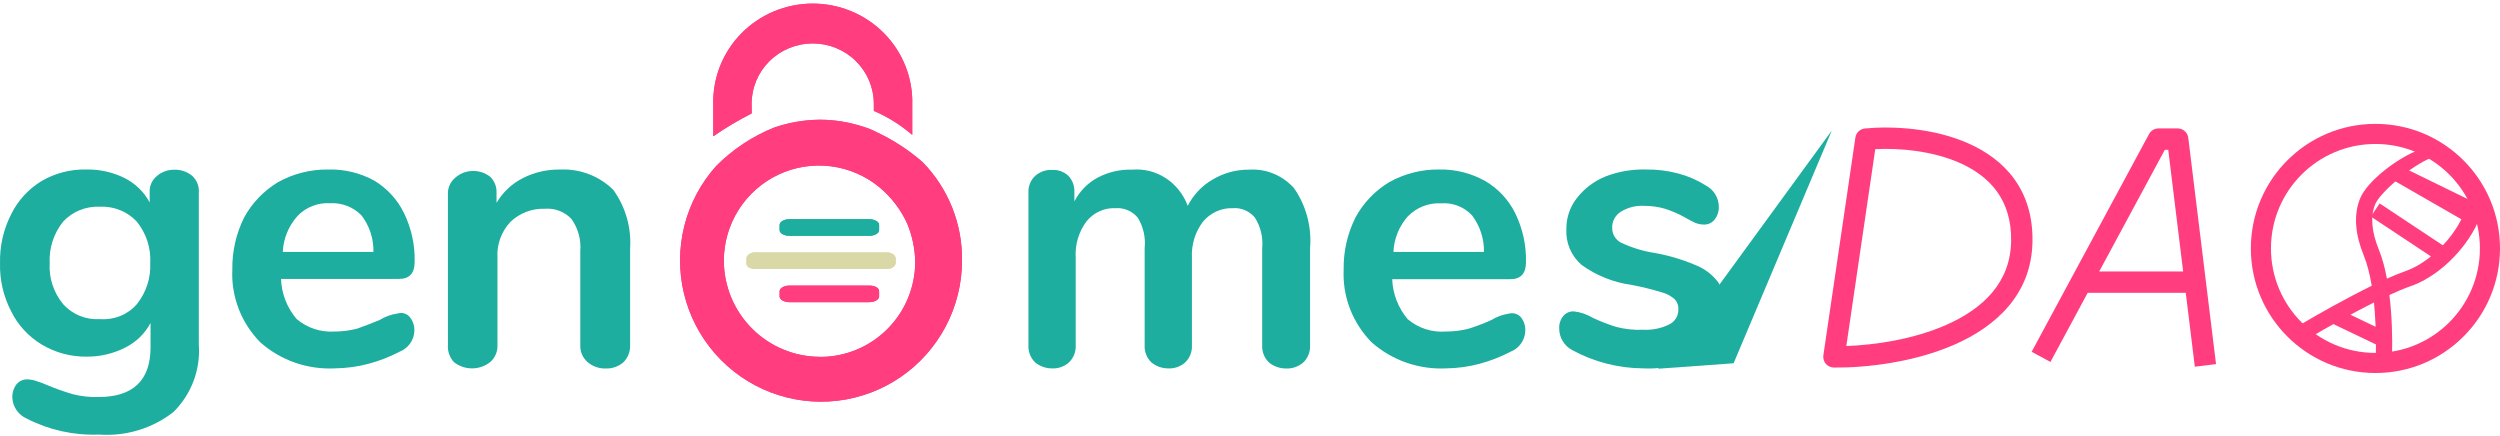 <svg width="195" height="34" viewBox="0 0 195 34" fill="none" xmlns="http://www.w3.org/2000/svg">
<g id="Group 1000001588">
<path id="Vector 1 (Stroke)" fill-rule="evenodd" clip-rule="evenodd" d="M157.11 13.96C158.037 15.241 158.57 16.86 158.533 18.858C158.458 22.981 155.663 25.465 152.47 26.87C149.285 28.271 145.528 28.697 143.037 28.668C142.797 28.665 142.569 28.559 142.413 28.376C142.257 28.193 142.188 27.952 142.223 27.714L144.721 10.728C144.776 10.349 145.084 10.057 145.466 10.021C147.607 9.818 150.836 9.984 153.551 11.192C154.919 11.801 156.19 12.689 157.11 13.96ZM146.271 11.632C148.195 11.537 150.754 11.77 152.875 12.714C154.049 13.236 155.055 13.961 155.761 14.936C156.459 15.902 156.899 17.162 156.868 18.828C156.81 22.032 154.693 24.072 151.799 25.346C149.271 26.458 146.286 26.91 144.012 26.991L146.271 11.632Z" fill="#FF3D7F"/>
<path id="Vector 2 (Stroke)" fill-rule="evenodd" clip-rule="evenodd" d="M167.627 10.454C167.772 10.185 168.054 10.017 168.36 10.017H169.858C170.279 10.017 170.634 10.331 170.685 10.748L172.85 28.4L171.197 28.603L170.49 22.84H162.84L159.934 28.231L158.468 27.44L167.627 10.454ZM163.738 21.174H170.286L169.122 11.682H168.857L163.738 21.174Z" fill="#FF3D7F"/>
<path id="Ellipse 1 (Stroke)" fill-rule="evenodd" clip-rule="evenodd" d="M185.284 11.229C180.783 11.229 177.135 14.877 177.135 19.378C177.135 23.879 180.783 27.527 185.284 27.527C189.785 27.527 193.433 23.879 193.433 19.378C193.433 14.877 189.785 11.229 185.284 11.229ZM175.567 19.378C175.567 14.012 179.918 9.662 185.284 9.662C190.65 9.662 195 14.012 195 19.378C195 24.744 190.65 29.095 185.284 29.095C179.918 29.095 175.567 24.744 175.567 19.378Z" fill="#FF3D7F"/>
<path id="Vector 3 (Stroke)" fill-rule="evenodd" clip-rule="evenodd" d="M185.263 15.935C184.891 16.854 184.959 18.032 185.559 19.499C185.827 20.157 186.029 20.926 186.179 21.733C186.702 21.499 187.187 21.301 187.606 21.156C188.809 20.74 189.984 19.819 190.884 18.754C191.796 17.676 192.337 16.557 192.4 15.81L193.66 15.913C193.566 17.023 192.843 18.378 191.858 19.543C190.862 20.721 189.509 21.81 188.026 22.323C187.556 22.485 186.989 22.724 186.373 23.009C186.424 23.424 186.464 23.839 186.495 24.245C186.621 25.898 186.605 27.472 186.551 28.425L185.289 28.356C185.34 27.453 185.356 25.933 185.234 24.337C185.215 24.089 185.193 23.84 185.167 23.592C183.331 24.512 181.346 25.636 180.243 26.29L179.588 25.232C180.754 24.54 182.985 23.276 184.995 22.291C184.85 21.419 184.652 20.611 184.385 19.958C183.72 18.331 183.552 16.803 184.088 15.479C184.629 14.145 186.963 12.329 188.726 11.672L189.68 12.294C188.125 12.874 185.631 15.027 185.263 15.935Z" fill="#FF3D7F"/>
<path id="Vector 4 (Stroke)" fill-rule="evenodd" clip-rule="evenodd" d="M192.367 17.323L186.801 14.124L187.33 13.012L192.989 15.776L192.367 17.323ZM190.03 20.275L184.926 16.892L185.612 15.868L190.716 19.252L190.03 20.275ZM185.774 27.084L181.598 25.085L182.134 23.977L186.311 25.976L185.774 27.084Z" fill="#FF3D7F"/>
<g id="Group 54288">
<g id="Group 558">
<g id="Group 557">
<path id="Path 2373" d="M68.422 10.331C68.203 10.217 67.978 10.114 67.749 10.023L67.379 9.899C66.271 9.53 65.111 9.34 63.943 9.337C62.733 9.349 61.532 9.555 60.388 9.949C58.686 10.633 57.142 11.658 55.851 12.962C54.662 14.292 53.813 15.891 53.378 17.623C52.943 19.354 52.934 21.165 53.352 22.901C53.771 24.636 54.604 26.244 55.78 27.585C56.956 28.927 58.44 29.962 60.104 30.601C61.768 31.24 63.562 31.465 65.332 31.255C67.102 31.046 68.794 30.409 70.263 29.398C71.733 28.388 72.935 27.035 73.767 25.457C74.599 23.878 75.035 22.12 75.038 20.334C75.057 18.915 74.796 17.506 74.269 16.188C73.743 14.87 72.962 13.668 71.971 12.654C70.901 11.719 69.706 10.937 68.422 10.331ZM63.936 27.833C61.956 27.824 60.059 27.033 58.659 25.63C57.258 24.228 56.468 22.328 56.459 20.344C56.459 18.933 56.859 17.552 57.614 16.36C58.369 15.169 59.447 14.218 60.721 13.617C61.995 13.017 63.414 12.792 64.811 12.97C66.208 13.147 67.526 13.719 68.611 14.619C69.526 15.384 70.26 16.343 70.759 17.428C71.152 18.372 71.365 19.383 71.387 20.406C71.389 21.381 71.198 22.347 70.827 23.249C70.456 24.15 69.911 24.97 69.223 25.66C68.536 26.35 67.719 26.898 66.82 27.272C65.921 27.646 64.958 27.839 63.984 27.84L63.936 27.833Z" fill="#FF3D7F"/>
<path id="Path 2374" d="M58.624 8.096C58.624 6.847 59.126 5.649 60.02 4.766C60.914 3.883 62.127 3.386 63.391 3.386C64.656 3.386 65.868 3.883 66.762 4.766C67.656 5.649 68.159 6.847 68.159 8.096V8.649C69.249 9.116 70.26 9.748 71.156 10.521V8.157C71.184 7.133 71.004 6.113 70.626 5.159C70.249 4.205 69.682 3.335 68.959 2.6C68.235 1.866 67.37 1.283 66.415 0.884C65.459 0.486 64.433 0.28 63.396 0.28C62.358 0.28 61.332 0.486 60.376 0.884C59.421 1.283 58.556 1.866 57.833 2.6C57.109 3.335 56.542 4.205 56.165 5.159C55.788 6.113 55.608 7.133 55.636 8.157V10.631C56.591 9.968 57.593 9.372 58.632 8.847" fill="#FF3D7F"/>
</g>
</g>
<path id="Path 7757" d="M67.809 22.275H61.571C61.156 22.275 60.809 22.477 60.809 22.72V23.124C60.807 23.366 61.154 23.569 61.569 23.569H67.809C68.224 23.569 68.571 23.366 68.571 23.124V22.72C68.571 22.44 68.224 22.275 67.809 22.275Z" fill="#FF3D7F"/>
<path id="Path 7758" d="M61.569 18.393H67.809C68.224 18.393 68.571 18.191 68.571 17.948V17.544C68.571 17.301 68.224 17.099 67.809 17.099H61.571C61.156 17.099 60.809 17.301 60.809 17.544V17.948C60.807 18.191 61.154 18.393 61.569 18.393Z" fill="#1DAE9F"/>
<path id="Path 7759" d="M58.953 20.979H69.133C69.307 20.991 69.48 20.952 69.616 20.869C69.753 20.787 69.842 20.667 69.865 20.535V20.133C69.842 20.001 69.753 19.882 69.616 19.799C69.48 19.716 69.307 19.677 69.133 19.689H58.953C58.78 19.677 58.607 19.716 58.47 19.799C58.334 19.882 58.244 20.001 58.221 20.133V20.535C58.221 20.818 58.487 20.979 58.953 20.979Z" fill="#DAD8A7"/>
<g id="Group 293">
<path id="Path 1278" d="M15.001 13.726C15.178 13.891 15.316 14.092 15.403 14.316C15.491 14.539 15.526 14.778 15.507 15.016V26.878C15.579 27.837 15.442 28.8 15.104 29.703C14.767 30.607 14.236 31.43 13.548 32.12C11.905 33.416 9.817 34.051 7.71 33.896C5.76 33.971 3.825 33.544 2.099 32.657C1.778 32.517 1.502 32.293 1.302 32.011C1.102 31.729 0.985 31.399 0.964 31.057C0.939 30.676 1.049 30.299 1.276 29.988C1.378 29.86 1.511 29.758 1.662 29.688C1.813 29.619 1.979 29.585 2.145 29.59C2.382 29.6 2.616 29.645 2.838 29.723C3.117 29.808 3.39 29.909 3.656 30.027C4.315 30.305 4.989 30.546 5.677 30.746C6.331 30.914 7.006 30.988 7.682 30.968C10.373 30.968 11.742 29.677 11.742 27.093V25.19C11.31 26.009 10.628 26.677 9.789 27.1C8.861 27.576 7.828 27.823 6.779 27.819C5.542 27.837 4.326 27.513 3.271 26.884C2.232 26.261 1.399 25.359 0.873 24.287C0.267 23.122 -0.032 21.829 0.003 20.524C-0.029 19.202 0.269 17.892 0.873 16.708C1.393 15.646 2.212 14.75 3.236 14.125C4.295 13.504 5.514 13.191 6.75 13.22C7.777 13.203 8.793 13.431 9.709 13.884C10.552 14.305 11.239 14.971 11.674 15.791V14.971C11.663 14.735 11.709 14.499 11.807 14.284C11.906 14.067 12.055 13.877 12.242 13.726C12.618 13.403 13.104 13.229 13.605 13.239C14.117 13.224 14.615 13.398 15.001 13.726ZM10.667 23.733C11.398 22.823 11.771 21.688 11.719 20.534C11.788 19.361 11.414 18.205 10.667 17.283C10.306 16.895 9.861 16.589 9.364 16.389C8.867 16.189 8.331 16.099 7.794 16.126C7.258 16.1 6.722 16.19 6.226 16.39C5.731 16.59 5.286 16.895 4.926 17.283C4.186 18.208 3.813 19.362 3.875 20.534C3.808 21.691 4.185 22.831 4.932 23.733C5.287 24.128 5.73 24.438 6.227 24.639C6.724 24.839 7.263 24.926 7.8 24.891C8.338 24.933 8.878 24.85 9.377 24.649C9.875 24.448 10.318 24.134 10.667 23.733Z" fill="#1DAE9F"/>
<path id="Path 1279" d="M31.996 24.774C32.233 25.086 32.347 25.471 32.318 25.858C32.299 26.2 32.181 26.53 31.977 26.809C31.773 27.088 31.492 27.305 31.166 27.434C30.402 27.834 29.595 28.148 28.758 28.372C27.913 28.598 27.042 28.719 26.166 28.731C25.098 28.79 24.028 28.64 23.019 28.29C22.011 27.94 21.085 27.397 20.295 26.693C19.557 25.94 18.984 25.049 18.611 24.073C18.237 23.097 18.071 22.058 18.122 21.018C18.1 19.613 18.416 18.223 19.045 16.959C19.66 15.832 20.571 14.883 21.684 14.209C22.868 13.551 24.209 13.21 25.572 13.221C26.843 13.183 28.101 13.486 29.207 14.097C30.207 14.705 31.008 15.58 31.512 16.618C32.094 17.815 32.379 19.128 32.342 20.452C32.342 21.312 31.927 21.755 31.137 21.755H21.919C21.959 22.894 22.382 23.989 23.124 24.87C23.531 25.222 24.007 25.491 24.523 25.661C25.038 25.83 25.584 25.897 26.127 25.858C26.71 25.857 27.291 25.781 27.855 25.633C28.369 25.454 28.967 25.229 29.613 24.959C30.042 24.695 30.523 24.521 31.025 24.449C31.202 24.396 31.391 24.399 31.565 24.457C31.74 24.516 31.891 24.627 31.996 24.774ZM23.209 16.843C22.509 17.623 22.102 18.613 22.058 19.649H29.128C29.151 18.627 28.825 17.626 28.199 16.804C27.886 16.481 27.505 16.228 27.081 16.063C26.657 15.898 26.201 15.825 25.745 15.85C25.274 15.822 24.802 15.897 24.364 16.069C23.925 16.241 23.532 16.505 23.211 16.843H23.209Z" fill="#1DAE9F"/>
<path id="Path 1280" d="M47.828 14.798C48.79 16.128 49.256 17.746 49.149 19.377V26.898C49.161 27.144 49.122 27.39 49.035 27.621C48.948 27.852 48.815 28.063 48.644 28.242C48.259 28.585 47.752 28.765 47.234 28.742C46.719 28.756 46.217 28.578 45.829 28.242C45.639 28.075 45.489 27.867 45.39 27.634C45.292 27.401 45.248 27.149 45.262 26.898V19.612C45.34 18.718 45.1 17.826 44.582 17.09C44.318 16.806 43.992 16.585 43.629 16.445C43.265 16.305 42.874 16.25 42.486 16.283C41.992 16.268 41.499 16.351 41.039 16.528C40.578 16.706 40.158 16.973 39.805 17.315C39.456 17.691 39.187 18.133 39.014 18.615C38.842 19.096 38.77 19.607 38.802 20.117V26.898C38.816 27.149 38.772 27.401 38.674 27.634C38.575 27.867 38.425 28.075 38.235 28.242C37.833 28.561 37.334 28.734 36.819 28.734C36.304 28.734 35.804 28.561 35.402 28.242C35.237 28.061 35.11 27.848 35.031 27.617C34.951 27.386 34.919 27.141 34.938 26.898V15.129C34.929 14.89 34.975 14.652 35.073 14.433C35.172 14.215 35.319 14.021 35.505 13.868C35.888 13.521 36.39 13.33 36.91 13.336C37.389 13.333 37.854 13.491 38.231 13.784C38.396 13.944 38.526 14.136 38.612 14.348C38.698 14.561 38.738 14.789 38.73 15.017V15.824C39.21 15 39.92 14.331 40.776 13.897C41.675 13.438 42.676 13.207 43.688 13.224C44.451 13.189 45.212 13.31 45.925 13.581C46.638 13.852 47.286 14.267 47.828 14.798Z" fill="#1DAE9F"/>
<path id="Path 1281" d="M100.922 14.66C101.876 16.017 102.325 17.689 102.185 19.365V26.93C102.198 27.184 102.156 27.437 102.062 27.671C101.968 27.906 101.825 28.115 101.643 28.284C101.263 28.606 100.782 28.768 100.293 28.741C99.823 28.742 99.366 28.582 98.993 28.284C98.81 28.115 98.667 27.906 98.573 27.671C98.479 27.437 98.437 27.184 98.45 26.93V19.365C98.532 18.523 98.331 17.677 97.881 16.972C97.667 16.716 97.398 16.517 97.096 16.389C96.793 16.262 96.467 16.21 96.142 16.239C95.707 16.225 95.275 16.312 94.877 16.492C94.479 16.673 94.124 16.943 93.837 17.283C93.227 18.081 92.918 19.085 92.97 20.104V26.93C92.983 27.184 92.941 27.437 92.847 27.671C92.753 27.906 92.609 28.115 92.427 28.284C92.063 28.599 91.599 28.76 91.126 28.735C90.657 28.738 90.2 28.579 89.825 28.284C89.643 28.115 89.5 27.906 89.406 27.671C89.312 27.437 89.27 27.184 89.283 26.93V19.365C89.372 18.526 89.181 17.681 88.74 16.972C88.525 16.716 88.254 16.517 87.951 16.39C87.648 16.262 87.321 16.211 86.995 16.239C86.567 16.219 86.139 16.302 85.747 16.484C85.355 16.665 85.008 16.939 84.735 17.283C84.138 18.087 83.842 19.09 83.905 20.104V26.93C83.918 27.184 83.876 27.437 83.782 27.671C83.688 27.906 83.545 28.115 83.362 28.284C82.998 28.598 82.534 28.759 82.061 28.735C81.592 28.738 81.135 28.58 80.761 28.284C80.578 28.115 80.435 27.906 80.341 27.671C80.247 27.437 80.205 27.184 80.218 26.93V15.02C80.206 14.772 80.249 14.525 80.343 14.297C80.437 14.069 80.58 13.867 80.761 13.705C81.125 13.391 81.589 13.23 82.061 13.254C82.523 13.227 82.977 13.389 83.325 13.705C83.485 13.87 83.61 14.069 83.692 14.287C83.774 14.506 83.812 14.74 83.802 14.974V15.706C84.216 14.908 84.853 14.261 85.629 13.849C86.458 13.414 87.379 13.202 88.307 13.234C89.226 13.153 90.144 13.385 90.926 13.893C91.708 14.402 92.31 15.16 92.643 16.054C93.082 15.199 93.748 14.492 94.561 14.018C95.432 13.493 96.423 13.222 97.429 13.234C98.076 13.189 98.725 13.294 99.328 13.541C99.932 13.787 100.476 14.169 100.922 14.66Z" fill="#1DAE9F"/>
<path id="Path 1282" d="M118.655 24.775C118.889 25.088 119.001 25.472 118.97 25.859C118.952 26.201 118.834 26.531 118.631 26.81C118.427 27.09 118.146 27.306 117.821 27.435C117.058 27.833 116.252 28.148 115.418 28.372C114.577 28.599 113.71 28.72 112.837 28.732C111.77 28.789 110.701 28.637 109.695 28.286C108.688 27.936 107.763 27.392 106.974 26.689C106.237 25.935 105.666 25.044 105.293 24.068C104.92 23.093 104.755 22.053 104.806 21.013C104.782 19.608 105.1 18.217 105.732 16.954C106.343 15.825 107.252 14.876 108.365 14.204C109.547 13.547 110.886 13.207 112.245 13.22C113.506 13.194 114.75 13.505 115.844 14.118C116.862 14.717 117.678 15.593 118.192 16.639C118.774 17.836 119.06 19.149 119.026 20.473C119.026 21.333 118.606 21.776 117.824 21.776H108.592C108.634 22.915 109.056 24.009 109.794 24.891C110.207 25.243 110.688 25.51 111.208 25.676C111.729 25.842 112.278 25.904 112.824 25.857C113.416 25.858 114.006 25.783 114.578 25.632C115.175 25.442 115.761 25.217 116.331 24.959C116.751 24.701 117.221 24.531 117.711 24.459C117.883 24.415 118.064 24.422 118.232 24.478C118.4 24.534 118.547 24.638 118.655 24.775ZM109.837 16.844C109.138 17.624 108.732 18.614 108.688 19.65H115.747C115.769 18.63 115.445 17.632 114.827 16.81C114.523 16.477 114.144 16.218 113.72 16.053C113.296 15.889 112.838 15.823 112.383 15.861C111.911 15.838 111.439 15.915 110.999 16.087C110.56 16.258 110.164 16.52 109.837 16.854V16.844Z" fill="#1DAE9F"/>
<path id="Path 1283" d="M122.628 27.305C122.322 27.14 122.067 26.898 121.889 26.603C121.712 26.309 121.618 25.973 121.619 25.631C121.596 25.277 121.71 24.927 121.938 24.65C122.036 24.53 122.161 24.435 122.304 24.372C122.446 24.309 122.602 24.28 122.759 24.287C123.278 24.347 123.778 24.517 124.224 24.784C124.816 25.063 125.428 25.301 126.054 25.496C126.741 25.676 127.452 25.752 128.163 25.72C128.858 25.758 129.551 25.619 130.175 25.318C130.4 25.213 130.589 25.048 130.719 24.841C130.85 24.634 130.916 24.394 130.91 24.151C130.923 24.006 130.905 23.86 130.858 23.722C130.811 23.584 130.736 23.457 130.637 23.348C130.338 23.079 129.975 22.887 129.582 22.79C128.832 22.562 128.071 22.376 127.301 22.231C125.875 22.038 124.522 21.499 123.363 20.664C122.964 20.316 122.65 19.885 122.444 19.402C122.239 18.919 122.147 18.397 122.176 17.875C122.164 17.001 122.451 16.149 122.991 15.453C123.563 14.72 124.319 14.143 125.186 13.78C126.204 13.382 127.293 13.192 128.388 13.221C129.239 13.21 130.087 13.315 130.908 13.533C131.67 13.734 132.395 14.05 133.057 14.47C133.355 14.629 133.606 14.861 133.783 15.144C133.96 15.427 134.058 15.751 134.066 16.083C134.088 16.453 133.975 16.819 133.747 17.116C133.652 17.241 133.528 17.342 133.385 17.412C133.243 17.482 133.086 17.518 132.926 17.517C132.69 17.517 132.455 17.472 132.236 17.384C131.956 17.257 131.684 17.114 131.421 16.956C130.927 16.681 130.406 16.455 129.865 16.281C129.346 16.131 128.806 16.056 128.264 16.057C127.621 16.017 126.982 16.175 126.435 16.509C126.219 16.641 126.042 16.827 125.922 17.047C125.801 17.267 125.743 17.514 125.751 17.764C125.744 18 125.805 18.234 125.926 18.439C126.046 18.644 126.223 18.812 126.435 18.925C127.275 19.322 128.17 19.595 129.091 19.734C130.21 19.935 131.3 20.265 132.34 20.715C133.026 21 133.618 21.465 134.05 22.06C134.403 22.706 134.576 23.432 134.552 24.164C134.565 24.811 134.416 25.451 134.118 26.029C133.82 26.607 133.382 27.104 132.842 27.477C131.466 28.381 129.827 28.822 128.173 28.732C126.231 28.721 124.324 28.23 122.628 27.305Z" fill="#1DAE9F"/>
</g>
<g id="Group 558_2">
<g id="Group 557_2">
<path id="Path 2373_2" d="M68.422 10.331C68.203 10.217 67.978 10.114 67.749 10.023L67.379 9.899C66.271 9.53 65.111 9.34 63.943 9.337C62.733 9.349 61.532 9.555 60.388 9.949C58.686 10.633 57.142 11.658 55.851 12.962C54.662 14.292 53.813 15.891 53.378 17.623C52.943 19.354 52.934 21.165 53.352 22.901C53.771 24.636 54.604 26.244 55.78 27.585C56.956 28.927 58.44 29.962 60.104 30.601C61.768 31.24 63.562 31.465 65.332 31.255C67.102 31.046 68.794 30.409 70.263 29.398C71.733 28.388 72.935 27.035 73.767 25.457C74.599 23.878 75.035 22.12 75.038 20.334C75.057 18.915 74.796 17.506 74.269 16.188C73.743 14.87 72.962 13.668 71.971 12.654C70.901 11.719 69.706 10.937 68.422 10.331ZM63.936 27.833C61.956 27.824 60.059 27.033 58.659 25.63C57.258 24.228 56.468 22.328 56.459 20.344C56.459 18.933 56.859 17.552 57.614 16.36C58.369 15.169 59.447 14.218 60.721 13.617C61.995 13.017 63.414 12.792 64.811 12.97C66.208 13.147 67.526 13.719 68.611 14.619C69.526 15.384 70.26 16.343 70.759 17.428C71.152 18.372 71.365 19.383 71.387 20.406C71.389 21.381 71.198 22.347 70.827 23.249C70.456 24.15 69.911 24.97 69.223 25.66C68.536 26.35 67.719 26.898 66.82 27.272C65.921 27.646 64.958 27.839 63.984 27.84L63.936 27.833Z" fill="#FF3D7F"/>
<path id="Path 2374_2" d="M58.624 8.096C58.624 6.847 59.126 5.649 60.02 4.766C60.914 3.883 62.127 3.386 63.391 3.386C64.656 3.386 65.868 3.883 66.762 4.766C67.656 5.649 68.159 6.847 68.159 8.096V8.649C69.249 9.116 70.26 9.748 71.156 10.521V8.157C71.184 7.133 71.004 6.113 70.626 5.159C70.249 4.205 69.682 3.335 68.959 2.6C68.235 1.866 67.37 1.283 66.415 0.884C65.459 0.486 64.433 0.28 63.396 0.28C62.358 0.28 61.332 0.486 60.376 0.884C59.421 1.283 58.556 1.866 57.833 2.6C57.109 3.335 56.542 4.205 56.165 5.159C55.788 6.113 55.608 7.133 55.636 8.157V10.631C56.591 9.968 57.593 9.372 58.632 8.847" fill="#FF3D7F"/>
</g>
</g>
<path id="Path 7757_2" d="M67.809 22.275H61.571C61.156 22.275 60.809 22.477 60.809 22.72V23.124C60.807 23.366 61.154 23.569 61.569 23.569H67.809C68.224 23.569 68.571 23.366 68.571 23.124V22.72C68.571 22.44 68.224 22.275 67.809 22.275Z" fill="#FF3D7F"/>
<path id="Path 7758_2" d="M61.569 18.393H67.809C68.224 18.393 68.571 18.191 68.571 17.948V17.544C68.571 17.301 68.224 17.099 67.809 17.099H61.571C61.156 17.099 60.809 17.301 60.809 17.544V17.948C60.807 18.191 61.154 18.393 61.569 18.393Z" fill="#1DAE9F"/>
<path id="Path 7759_2" d="M58.953 20.979H69.133C69.307 20.991 69.48 20.952 69.616 20.869C69.753 20.787 69.842 20.667 69.865 20.535V20.133C69.842 20.001 69.753 19.882 69.616 19.799C69.48 19.716 69.307 19.677 69.133 19.689H58.953C58.78 19.677 58.607 19.716 58.47 19.799C58.334 19.882 58.244 20.001 58.221 20.133V20.535C58.221 20.818 58.487 20.979 58.953 20.979Z" fill="#DAD8A7"/>
</g>
<path id="Vector 5" d="M142.881 10.183L135.221 28.335L129.33 28.76L142.881 10.183Z" fill="#1DAE9F"/>
</g>
</svg>
